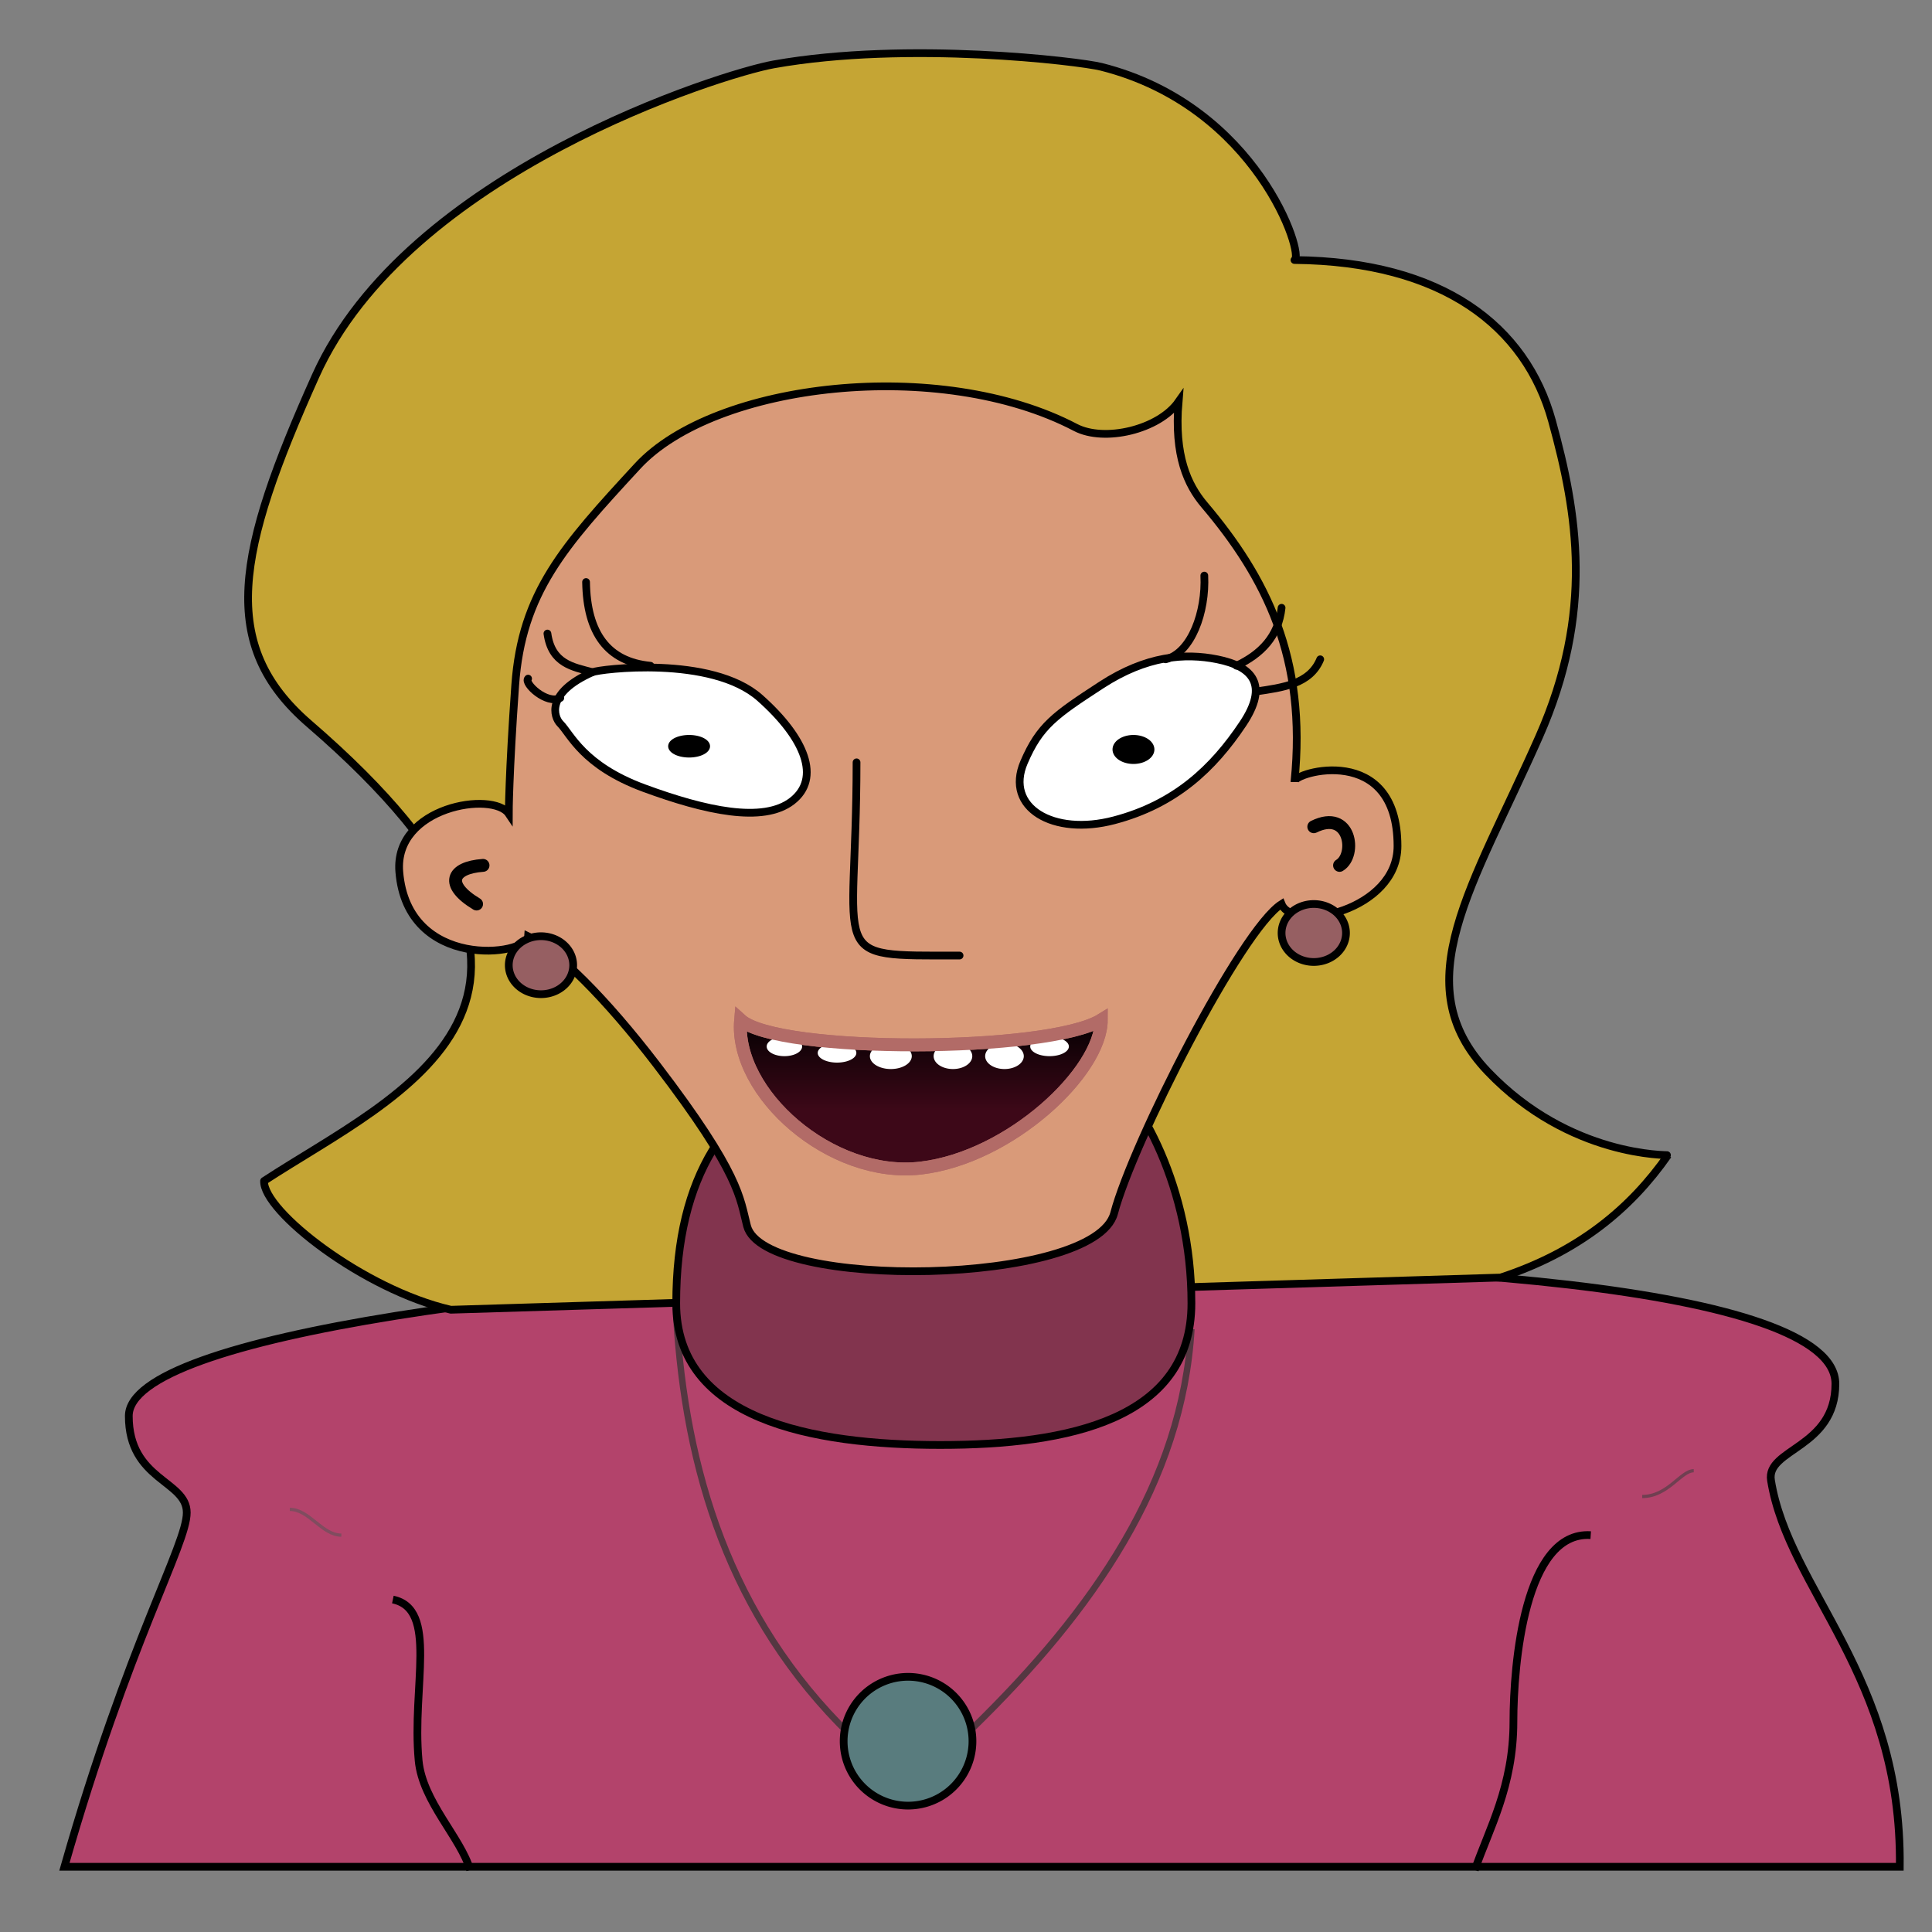 <?xml version="1.0" encoding="UTF-8" standalone="no"?>
<!-- Created with Inkscape (http://www.inkscape.org/) -->
<svg
   xmlns:dc="http://purl.org/dc/elements/1.1/"
   xmlns:cc="http://web.resource.org/cc/"
   xmlns:rdf="http://www.w3.org/1999/02/22-rdf-syntax-ns#"
   xmlns:svg="http://www.w3.org/2000/svg"
   xmlns="http://www.w3.org/2000/svg"
   xmlns:xlink="http://www.w3.org/1999/xlink"
   xmlns:sodipodi="http://sodipodi.sourceforge.net/DTD/sodipodi-0.dtd"
   xmlns:inkscape="http://www.inkscape.org/namespaces/inkscape"
   id="svg2178"
   sodipodi:version="0.32"
   inkscape:version="0.45.1"
   width="150"
   height="150"
   version="1.0"
   sodipodi:docbase="/home/cburnett/images"
   sodipodi:docname="linda.svg"
   inkscape:output_extension="org.inkscape.output.svg.inkscape">
  <rect width="100%" height="100%" fill="#808080" stroke="none"/>
  <defs
     id="defs2181">
    <linearGradient
       id="linearGradient3339">
      <stop
         style="stop-color:#3d0818;stop-opacity:1;"
         offset="0"
         id="stop3341" />
      <stop
         style="stop-color:#000000;stop-opacity:1;"
         offset="1"
         id="stop3343" />
    </linearGradient>
    <linearGradient
       inkscape:collect="always"
       xlink:href="#linearGradient3339"
       id="linearGradient3349"
       x1="71.491"
       y1="86.223"
       x2="71.491"
       y2="78.688"
       gradientUnits="userSpaceOnUse" />
  </defs>
  <sodipodi:namedview
     inkscape:window-height="965"
     inkscape:window-width="987"
     inkscape:pageshadow="2"
     inkscape:pageopacity="0.0"
     guidetolerance="10.0"
     gridtolerance="10.0"
     objecttolerance="10.0"
     borderopacity="1.0"
     bordercolor="#666666"
     pagecolor="#ffffff"
     id="base"
     showgrid="true"
     inkscape:grid-points="true"
     gridspacingx="0.5px"
     gridspacingy="0.5px"
     inkscape:zoom="2.8284271"
     inkscape:cx="59.787109"
     inkscape:cy="54.216412"
     inkscape:window-x="0"
     inkscape:window-y="31"
     inkscape:current-layer="svg2178"
     showguides="true"
     inkscape:guide-bbox="true"
     width="150px"
     height="150px" />
  <path
     style="fill:#b3436b;fill-opacity:1;fill-rule:evenodd;stroke:#000000;stroke-width:0.6;stroke-linecap:butt;stroke-linejoin:miter;stroke-opacity:1;stroke-miterlimit:4;stroke-dasharray:none"
     d="M 5,144.938 C 10,127.438 14.5,119.938 14.5,117.438 C 14.5,114.938 10,114.938 10,109.938 C 10,97.438 142.5,92.438 142.5,107.438 C 142.5,112.438 137.101,112.47 137.5,114.938 C 138.88,123.468 147.669,130.063 147.5,144.938 C 115,144.938 37.5,144.938 5,144.938 z "
     id="path2187"
     sodipodi:nodetypes="csssscc" />
  <path
     style="fill:none;fill-opacity:0.75;fill-rule:evenodd;stroke:#333333;stroke-width:0.5;stroke-linecap:butt;stroke-linejoin:miter;stroke-miterlimit:4;stroke-dasharray:none;stroke-opacity:0.737"
     d="M 92.502,103.188 C 91.799,115.075 84.899,125.022 75.502,134.188"
     id="path3183"
     sodipodi:nodetypes="cc" />
  <path
     style="fill:none;fill-opacity:0.75;fill-rule:evenodd;stroke:#333333;stroke-width:0.5;stroke-linecap:butt;stroke-linejoin:miter;stroke-miterlimit:4;stroke-dasharray:none;stroke-opacity:0.737"
     d="M 52.502,102.188 C 53.206,114.075 56.606,125.522 66.002,134.688"
     id="path3185"
     sodipodi:nodetypes="cc" />
  <path
     style="fill:none;fill-opacity:0.75;fill-rule:evenodd;stroke:#000000;stroke-width:0.6;stroke-linecap:butt;stroke-linejoin:miter;stroke-opacity:1;stroke-miterlimit:4;stroke-dasharray:none"
     d="M 36.502,145.188 C 35.791,142.696 32.8,139.869 32.502,136.688 C 31.964,130.93 34.049,124.932 30.502,124.188"
     id="path3187"
     sodipodi:nodetypes="csc" />
  <path
     style="fill:none;fill-opacity:0.75;fill-rule:evenodd;stroke:#000000;stroke-width:0.6;stroke-linecap:butt;stroke-linejoin:miter;stroke-opacity:1;stroke-miterlimit:4;stroke-dasharray:none"
     d="M 114.502,145.188 C 115.607,141.996 117.502,138.688 117.502,133.688 C 117.502,129.188 118.375,118.865 123.502,119.188"
     id="path3189"
     sodipodi:nodetypes="csc" />
  <path
     style="fill:none;fill-opacity:0.75;fill-rule:evenodd;stroke:#3d3d3d;stroke-width:0.25;stroke-linecap:butt;stroke-linejoin:miter;stroke-miterlimit:4;stroke-dasharray:none;stroke-opacity:0.564"
     d="M 127.502,116.188 C 129.502,116.188 130.502,114.188 131.502,114.188"
     id="path3191"
     sodipodi:nodetypes="cc" />
  <path
     style="fill:none;fill-opacity:0.75;fill-rule:evenodd;stroke:#555555;stroke-width:0.25;stroke-linecap:butt;stroke-linejoin:miter;stroke-miterlimit:4;stroke-dasharray:none;stroke-opacity:0.536"
     d="M 22.502,117.188 C 24.002,117.188 25.002,119.188 26.502,119.188"
     id="path3193"
     sodipodi:nodetypes="cc" />
  <path
     style="fill:#c5a534;fill-opacity:1;fill-rule:evenodd;stroke:#000000;stroke-width:0.6;stroke-linecap:round;stroke-linejoin:round;stroke-opacity:1;stroke-miterlimit:4;stroke-dasharray:none"
     d="M 35.002,101.688 C 28.235,100.135 20.414,94.024 20.502,91.688 C 30.866,84.915 48.918,77.688 24.002,56.188 C 16.908,50.065 18.361,42.865 24.502,29.188 C 31.619,13.339 56.127,5.702 60.065,5 C 70.474,3.145 83.805,4.76 85.502,5.188 C 97.651,8.249 101.315,19.872 100.502,20.188 C 112.018,20.297 118.476,25.33 120.502,32.688 C 122.476,39.853 123.77,47.53 119.502,57.188 C 114.357,68.832 109.015,76.377 115.502,83.188 C 121.881,89.884 129.559,89.659 129.502,89.688 C 126.603,93.835 122.563,97.203 116.502,99.188 L 35.002,101.688 z "
     id="path3195"
     sodipodi:nodetypes="ccsssscsssccc" />
  <path
     style="fill:#82344e;fill-opacity:1;fill-rule:evenodd;stroke:#000000;stroke-width:0.6;stroke-linecap:butt;stroke-linejoin:miter;stroke-opacity:1;stroke-miterlimit:4;stroke-dasharray:none"
     d="M 63.002,82.688 C 56.502,85.688 52.502,91.188 52.502,101.188 C 52.502,110.188 63.002,112.188 73.002,112.188 C 83.002,112.188 92.502,110.188 92.502,101.188 C 92.502,92.188 88.502,85.188 85.502,82.688 C 78.815,77.115 71.59,78.724 63.002,82.688 z "
     id="path3161"
     sodipodi:nodetypes="csssss" />
  <path
     style="fill:#d99a79;fill-opacity:1;fill-rule:evenodd;stroke:#000000;stroke-width:0.6;stroke-linecap:butt;stroke-linejoin:miter;stroke-opacity:1;stroke-miterlimit:4;stroke-dasharray:none"
     d="M 51.002,82.688 C 57.502,91.188 57.437,93.024 58.002,95.188 C 59.312,100.2 85.019,99.837 86.502,94.188 C 87.927,88.762 96.35,72.188 99.502,70.188 C 100.398,72.427 108.502,70.688 108.502,65.688 C 108.502,57.619 100.435,59.96 100.502,60.688 C 101.483,51.096 98.272,44.817 93.502,39.188 C 92.196,37.645 91.149,35.373 91.502,31.188 C 89.974,33.366 85.742,34.36 83.502,33.188 C 73.002,27.688 55.502,29.688 49.502,36.188 C 43.747,42.423 40.515,46.008 40.002,53.188 C 39.502,60.188 39.502,63.188 39.502,63.188 C 38.306,61.393 30.592,62.612 31.002,67.688 C 31.623,75.367 40.897,74.237 41.002,72.688 C 43.268,73.767 47.024,77.485 51.002,82.688 z "
     id="path3197"
     sodipodi:nodetypes="csscscscssscscs" />
  <path
     style="fill:none;fill-opacity:0.75;fill-rule:evenodd;stroke:#000000;stroke-width:1px;stroke-linecap:round;stroke-linejoin:round;stroke-opacity:1"
     d="M 37.502,67.188 C 35.041,67.362 34.502,68.688 37.002,70.188"
     id="path3199"
     sodipodi:nodetypes="cc" />
  <path
     style="fill:none;fill-opacity:0.75;fill-rule:evenodd;stroke:#000000;stroke-width:1px;stroke-linecap:round;stroke-linejoin:round;stroke-opacity:1"
     d="M 102.002,64.188 C 104.851,62.778 105.344,66.383 104.002,67.188"
     id="path3201"
     sodipodi:nodetypes="cc" />
  <path
     style="fill:none;fill-opacity:0.75;fill-rule:evenodd;stroke:#000000;stroke-width:0.6;stroke-linecap:round;stroke-linejoin:round;stroke-opacity:1;stroke-miterlimit:4;stroke-dasharray:none"
     d="M 66.502,59.188 C 66.502,74.688 64.002,74.188 74.502,74.188"
     id="path3203"
     sodipodi:nodetypes="cc" />
  <path
     style="fill:#ffffff;fill-opacity:1;fill-rule:evenodd;stroke:#000000;stroke-width:0.6;stroke-linecap:butt;stroke-linejoin:miter;stroke-opacity:1;stroke-miterlimit:4;stroke-dasharray:none"
     d="M 46.002,52.188 C 46.541,51.95 55.248,50.853 59.002,54.188 C 62.529,57.32 63.752,60.438 61.502,62.188 C 59.252,63.938 54.752,62.938 50.002,61.188 C 45.252,59.438 44.293,56.978 43.502,56.188 C 43.002,55.688 42.336,53.805 46.002,52.188 z "
     id="path3205"
     sodipodi:nodetypes="csssss" />
  <path
     sodipodi:type="arc"
     style="fill:#000000;fill-opacity:1;fill-rule:evenodd;stroke:#000000;stroke-width:0.25;stroke-linecap:round;stroke-linejoin:round;stroke-miterlimit:4;stroke-dasharray:none;stroke-dashoffset:0;stroke-opacity:1"
     id="path3207"
     sodipodi:cx="80.5"
     sodipodi:cy="85.25"
     sodipodi:rx="1.5"
     sodipodi:ry="0.75"
     d="M 82 85.25 A 1.5 0.75 0 1 1  79,85.25 A 1.5 0.75 0 1 1  82 85.25 z"
     transform="translate(-26.998,-27.312)" />
  <path
     style="fill:#ffffff;fill-opacity:1;fill-rule:evenodd;stroke:#000000;stroke-width:0.6;stroke-linecap:butt;stroke-linejoin:miter;stroke-opacity:1;stroke-miterlimit:4;stroke-dasharray:none"
     d="M 85.502,53.188 C 81.899,55.535 80.721,56.345 79.502,59.188 C 78.002,62.688 81.752,64.938 86.502,63.688 C 91.252,62.438 94.194,59.65 96.502,56.188 C 98.502,53.188 97.297,51.747 94.502,51.188 C 92.002,50.688 89.012,50.901 85.502,53.188 z "
     id="path3209"
     sodipodi:nodetypes="csssss" />
  <path
     sodipodi:type="arc"
     style="fill:#000000;fill-opacity:1;fill-rule:evenodd;stroke:#000000;stroke-width:0.25;stroke-linecap:round;stroke-linejoin:round;stroke-miterlimit:4;stroke-dasharray:none;stroke-dashoffset:0;stroke-opacity:1"
     id="path3211"
     sodipodi:cx="115"
     sodipodi:cy="85.5"
     sodipodi:rx="1.5"
     sodipodi:ry="1"
     d="M 116.5 85.5 A 1.5 1 0 1 1  113.5,85.5 A 1.5 1 0 1 1  116.5 85.5 z"
     transform="translate(-26.998,-27.312)" />
  <path
     style="fill:none;fill-opacity:0.75;fill-rule:evenodd;stroke:#000000;stroke-width:0.6;stroke-linecap:round;stroke-linejoin:round;stroke-opacity:1;stroke-miterlimit:4;stroke-dasharray:none"
     d="M 50.502,51.688 C 47.192,51.375 45.562,49.167 45.502,45.188"
     id="path3213"
     sodipodi:nodetypes="cc" />
  <path
     style="fill:none;fill-opacity:0.75;fill-rule:evenodd;stroke:#000000;stroke-width:0.6;stroke-linecap:round;stroke-linejoin:round;stroke-opacity:1;stroke-miterlimit:4;stroke-dasharray:none"
     d="M 46.002,52.188 C 44.465,51.78 42.83,51.53 42.502,49.188"
     id="path3215"
     sodipodi:nodetypes="cc" />
  <path
     style="fill:none;fill-opacity:0.75;fill-rule:evenodd;stroke:#000000;stroke-width:0.6;stroke-linecap:round;stroke-linejoin:round;stroke-opacity:1;stroke-miterlimit:4;stroke-dasharray:none"
     d="M 43.502,54.188 C 42.452,54.738 40.645,53.045 41.002,52.688"
     id="path3217"
     sodipodi:nodetypes="cc" />
  <path
     style="fill:none;fill-opacity:0.75;fill-rule:evenodd;stroke:#000000;stroke-width:0.6;stroke-linecap:round;stroke-linejoin:round;stroke-opacity:1;stroke-miterlimit:4;stroke-dasharray:none"
     d="M 90.502,51.188 C 92.502,50.688 93.64,47.506 93.502,44.688"
     id="path3219"
     sodipodi:nodetypes="cc" />
  <path
     style="fill:none;fill-opacity:0.75;fill-rule:evenodd;stroke:#000000;stroke-width:0.6;stroke-linecap:round;stroke-linejoin:round;stroke-opacity:1;stroke-miterlimit:4;stroke-dasharray:none"
     d="M 96.002,51.688 C 97.908,50.779 99.259,49.426 99.502,47.188"
     id="path3221"
     sodipodi:nodetypes="cc" />
  <path
     style="fill:none;fill-opacity:0.75;fill-rule:evenodd;stroke:#000000;stroke-width:0.6;stroke-linecap:round;stroke-linejoin:round;stroke-opacity:1;stroke-miterlimit:4;stroke-dasharray:none"
     d="M 97.502,53.688 C 99.593,53.384 101.711,53.114 102.502,51.188"
     id="path3223"
     sodipodi:nodetypes="cc" />
  <path
     sodipodi:type="arc"
     style="fill:#965f62;fill-opacity:1;fill-rule:evenodd;stroke:#000000;stroke-width:0.6;stroke-linecap:round;stroke-linejoin:round;stroke-miterlimit:4;stroke-dasharray:none;stroke-dashoffset:0;stroke-opacity:1"
     id="path3225"
     sodipodi:cx="129"
     sodipodi:cy="99.75"
     sodipodi:rx="2.5"
     sodipodi:ry="2.25"
     d="M 131.5 99.75 A 2.5 2.25 0 1 1  126.5,99.75 A 2.5 2.25 0 1 1  131.5 99.75 z"
     transform="translate(-26.998,-27.312)" />
  <path
     sodipodi:type="arc"
     style="fill:#965f62;fill-opacity:1;fill-rule:evenodd;stroke:#000000;stroke-width:0.6;stroke-linecap:round;stroke-linejoin:round;stroke-miterlimit:4;stroke-dasharray:none;stroke-dashoffset:0;stroke-opacity:1"
     id="path3227"
     sodipodi:cx="129"
     sodipodi:cy="99.75"
     sodipodi:rx="2.5"
     sodipodi:ry="2.25"
     d="M 131.5 99.75 A 2.5 2.25 0 1 1  126.5,99.75 A 2.5 2.25 0 1 1  131.5 99.75 z"
     transform="translate(-86.998,-24.812)" />
  <path
     style="fill:url(#linearGradient3349);fill-opacity:1.0;fill-rule:evenodd;stroke:#b26b67;stroke-width:1px;stroke-linecap:butt;stroke-linejoin:miter;stroke-opacity:1"
     d="M 57.502,79.188 C 60.373,81.802 81.382,81.739 85.502,79.188 C 85.502,83.188 78.454,89.863 71.502,90.688 C 64.502,91.518 57.002,84.854 57.502,79.188 z "
     id="path3239"
     sodipodi:nodetypes="ccsc" />
  <path
     sodipodi:type="arc"
     style="fill:#ffffff;fill-opacity:1;fill-rule:evenodd;stroke:none;stroke-width:1;stroke-linecap:round;stroke-linejoin:round;stroke-miterlimit:4;stroke-dasharray:none;stroke-dashoffset:0;stroke-opacity:1"
     id="path3229"
     sodipodi:cx="91.25"
     sodipodi:cy="109"
     sodipodi:rx="1.75"
     sodipodi:ry="1"
     d="M 93 109 A 1.75 1 0 1 1  89.5,109 A 1.75 1 0 1 1  93 109 z"
     transform="matrix(0.857,0,0,0.75,-13.214,0)" />
  <path
     sodipodi:type="arc"
     style="fill:#ffffff;fill-opacity:1;fill-rule:evenodd;stroke:none;stroke-width:1;stroke-linecap:round;stroke-linejoin:round;stroke-miterlimit:4;stroke-dasharray:none;stroke-dashoffset:0;stroke-opacity:1"
     id="path3231"
     sodipodi:cx="91.25"
     sodipodi:cy="109"
     sodipodi:rx="1.75"
     sodipodi:ry="1"
     d="M 93 109 A 1.75 1 0 1 1  89.5,109 A 1.75 1 0 1 1  93 109 z"
     transform="matrix(0.929,0,0,1,-15.607,-27)" />
  <path
     sodipodi:type="arc"
     style="fill:#ffffff;fill-opacity:1;fill-rule:evenodd;stroke:none;stroke-width:1;stroke-linecap:round;stroke-linejoin:round;stroke-miterlimit:4;stroke-dasharray:none;stroke-dashoffset:0;stroke-opacity:1"
     id="path3233"
     sodipodi:cx="91.25"
     sodipodi:cy="109"
     sodipodi:rx="1.75"
     sodipodi:ry="1"
     d="M 93 109 A 1.75 1 0 1 1  89.5,109 A 1.75 1 0 1 1  93 109 z"
     transform="matrix(0.857,0,0,1,-4.214,-27)" />
  <path
     sodipodi:type="arc"
     style="fill:#ffffff;fill-opacity:1;fill-rule:evenodd;stroke:none;stroke-width:1;stroke-linecap:round;stroke-linejoin:round;stroke-miterlimit:4;stroke-dasharray:none;stroke-dashoffset:0;stroke-opacity:1"
     id="path3235"
     sodipodi:cx="91.25"
     sodipodi:cy="109"
     sodipodi:rx="1.75"
     sodipodi:ry="1"
     d="M 93 109 A 1.75 1 0 1 1  89.5,109 A 1.75 1 0 1 1  93 109 z"
     transform="matrix(0.857,0,0,1,-0.214,-27)" />
  <path
     sodipodi:type="arc"
     style="fill:#ffffff;fill-opacity:1;fill-rule:evenodd;stroke:none;stroke-width:1;stroke-linecap:round;stroke-linejoin:round;stroke-miterlimit:4;stroke-dasharray:none;stroke-dashoffset:0;stroke-opacity:1"
     id="path3237"
     sodipodi:cx="91.25"
     sodipodi:cy="109"
     sodipodi:rx="1.75"
     sodipodi:ry="1"
     d="M 93 109 A 1.75 1 0 1 1  89.5,109 A 1.75 1 0 1 1  93 109 z"
     transform="matrix(0.857,0,0,0.75,3.286,-0.5)" />
  <path
     sodipodi:type="arc"
     style="fill:#ffffff;fill-opacity:1;fill-rule:evenodd;stroke:none;stroke-width:1;stroke-linecap:round;stroke-linejoin:round;stroke-miterlimit:4;stroke-dasharray:none;stroke-dashoffset:0;stroke-opacity:1"
     id="path3243"
     sodipodi:cx="91.25"
     sodipodi:cy="109"
     sodipodi:rx="1.75"
     sodipodi:ry="1"
     d="M 93 109 A 1.75 1 0 1 1  89.5,109 A 1.75 1 0 1 1  93 109 z"
     transform="matrix(0.786,0,0,0.75,-10.821,-0.5)" />
  <path
     style="fill:none;fill-opacity:1;fill-rule:evenodd;stroke:#b26b67;stroke-width:1px;stroke-linecap:butt;stroke-linejoin:miter;stroke-opacity:1"
     d="M 57.502,79.188 C 60.373,81.802 81.382,81.739 85.502,79.188 C 85.502,83.188 78.454,89.863 71.502,90.688 C 64.502,91.518 57.002,84.854 57.502,79.188 z "
     id="path3241"
     sodipodi:nodetypes="ccsc" />
  <path
     sodipodi:type="arc"
     style="fill:#597c7e;fill-opacity:1;fill-rule:evenodd;stroke:#000000;stroke-width:0.6;stroke-linecap:round;stroke-linejoin:round;stroke-miterlimit:4;stroke-dasharray:none;stroke-dashoffset:0;stroke-opacity:1"
     id="path3181"
     sodipodi:cx="97.5"
     sodipodi:cy="162.5"
     sodipodi:rx="5"
     sodipodi:ry="5"
     d="M 102.5 162.5 A 5 5 0 1 1  92.5,162.5 A 5 5 0 1 1  102.5 162.5 z"
     transform="translate(-26.998,-27.312)" />
</svg>
